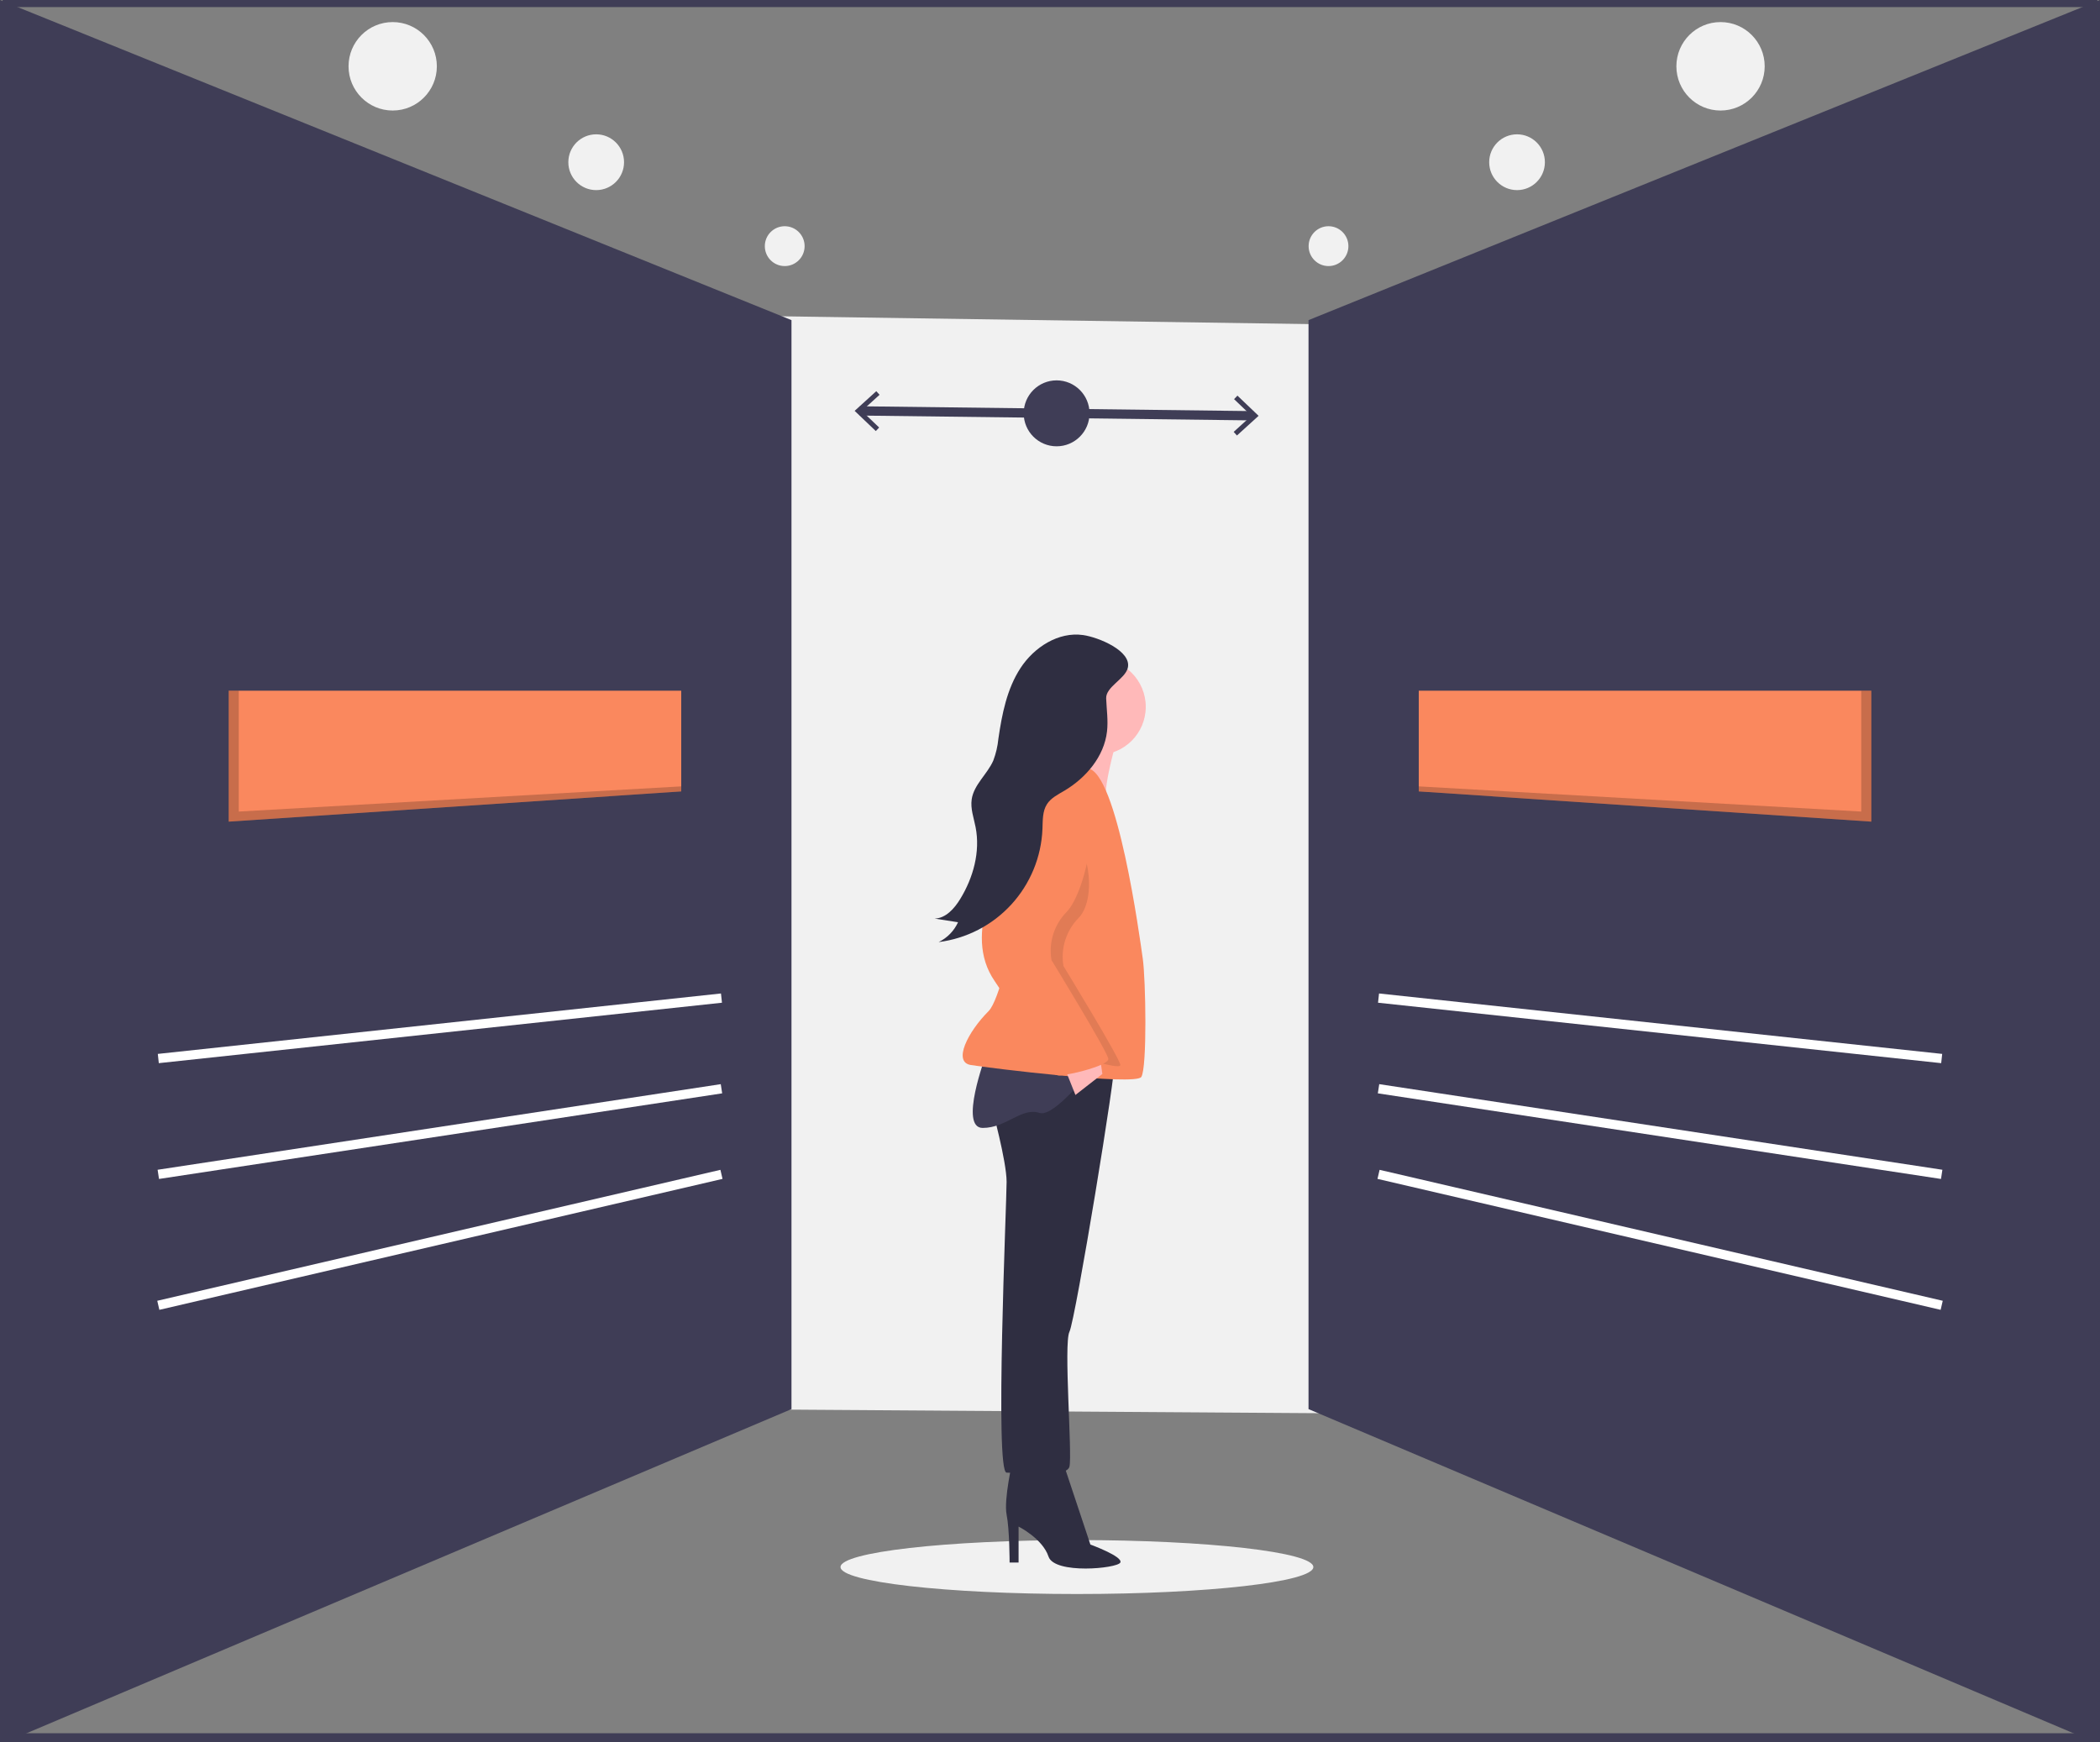 <svg width="452" height="375" viewBox="0 0 452 375" fill="none" xmlns="http://www.w3.org/2000/svg">
<rect x="0" y="0" width="452" height="375" fill="#808080" stroke="none"/>
<g clip-path="url(#clip0)">
<path d="M84.522 23.793C89.772 23.793 94.027 19.531 94.027 14.273C94.027 9.015 89.772 4.753 84.522 4.753C79.273 4.753 75.018 9.015 75.018 14.273C75.018 19.531 79.273 23.793 84.522 23.793Z" fill="#F1F1F1"/>
<path d="M128.322 40.924C131.633 40.924 134.318 38.236 134.318 34.919C134.318 31.602 131.633 28.913 128.322 28.913C125.011 28.913 122.327 31.602 122.327 34.919C122.327 38.236 125.011 40.924 128.322 40.924Z" fill="#F1F1F1"/>
<path d="M168.901 57.273C171.266 57.273 173.183 55.353 173.183 52.984C173.183 50.616 171.266 48.695 168.901 48.695C166.536 48.695 164.619 50.616 164.619 52.984C164.619 55.353 166.536 57.273 168.901 57.273Z" fill="#F1F1F1"/>
<path d="M370.325 23.793C375.574 23.793 379.829 19.531 379.829 14.273C379.829 9.015 375.574 4.753 370.325 4.753C365.076 4.753 360.821 9.015 360.821 14.273C360.821 19.531 365.076 23.793 370.325 23.793Z" fill="#F1F1F1"/>
<path d="M326.525 40.924C329.836 40.924 332.521 38.236 332.521 34.919C332.521 31.602 329.836 28.913 326.525 28.913C323.214 28.913 320.53 31.602 320.53 34.919C320.53 38.236 323.214 40.924 326.525 40.924Z" fill="#F1F1F1"/>
<path d="M285.946 57.273C288.311 57.273 290.228 55.353 290.228 52.984C290.228 50.616 288.311 48.695 285.946 48.695C283.582 48.695 281.665 50.616 281.665 52.984C281.665 55.353 283.582 57.273 285.946 57.273Z" fill="#F1F1F1"/>
<path d="M231.797 343.124C259.9 343.124 282.682 340.524 282.682 337.318C282.682 334.111 259.9 331.511 231.797 331.511C203.694 331.511 180.912 334.111 180.912 337.318C180.912 340.524 203.694 343.124 231.797 343.124Z" fill="#F1F1F1"/>
<path d="M412.816 305.078L68.906 302.757L72.376 66.678L416.293 71.751L412.816 305.078Z" fill="#F1F1F1"/>
<path d="M0.561 374.094H451.439" stroke="#3F3D56" stroke-width="2" stroke-miterlimit="10"/>
<path d="M0.561 0.525H451.439" stroke="#3F3D56" stroke-width="2" stroke-miterlimit="10"/>
<path d="M451.476 1.284L282.644 69.582V302.659L451.476 374.208V1.284Z" fill="#3F3D56" stroke="#3F3D56" stroke-width="2" stroke-miterlimit="10"/>
<path d="M296.714 252.791L417.926 280.977" stroke="white" stroke-width="2" stroke-miterlimit="10"/>
<path d="M296.714 234.362L417.926 252.791" stroke="white" stroke-width="2" stroke-miterlimit="10"/>
<path d="M296.714 214.848L417.926 227.857" stroke="white" stroke-width="2" stroke-miterlimit="10"/>
<path d="M402.775 148.678V176.864L305.372 170.36V148.678H402.775Z" fill="#FA885E"/>
<path opacity="0.2" d="M402.775 148.678V176.864L305.372 170.36V169.275L400.61 174.696V148.678H402.775Z" fill="black"/>
<path d="M0.524 1.284L169.356 69.582V302.659L0.524 374.208V1.284Z" fill="#3F3D56" stroke="#3F3D56" stroke-width="2" stroke-miterlimit="10"/>
<path d="M155.287 252.791L34.074 280.977" stroke="white" stroke-width="2" stroke-miterlimit="10"/>
<path d="M155.287 234.362L34.074 252.791" stroke="white" stroke-width="2" stroke-miterlimit="10"/>
<path d="M155.287 214.848L34.074 227.857" stroke="white" stroke-width="2" stroke-miterlimit="10"/>
<path d="M49.225 148.678V176.864L146.629 170.36V148.678H49.225Z" fill="#FA885E"/>
<path opacity="0.2" d="M49.225 148.678V176.864L146.629 170.36V169.275L51.39 174.696V148.678H49.225Z" fill="black"/>
<path d="M185.086 88.452L269.762 89.496" stroke="#3F3D56" stroke-width="2" stroke-miterlimit="10"/>
<path d="M188.505 92.788L189.23 92.028L185.488 88.459L189.316 84.981L188.611 84.204L183.95 88.44L188.505 92.788Z" fill="#3F3D56"/>
<path d="M266.237 93.746L265.532 92.968L269.359 89.492L265.618 85.921L266.342 85.161L270.898 89.511L266.237 93.746Z" fill="#3F3D56"/>
<path d="M227.424 96.071C231.337 96.071 234.509 92.894 234.509 88.974C234.509 85.054 231.337 81.877 227.424 81.877C223.511 81.877 220.339 85.054 220.339 88.974C220.339 92.894 223.511 96.071 227.424 96.071Z" fill="#3F3D56"/>
<path d="M217.948 314.413C217.948 314.413 216.016 322.8 216.66 326.026C217.304 329.252 217.304 336.35 217.304 336.35H219.237V328.607C219.237 328.607 224.39 331.188 225.678 335.059C226.966 338.93 240.492 337.64 241.136 336.349C241.781 335.059 234.695 332.478 234.695 332.478L228.898 315.058L217.948 314.413Z" fill="#2F2E41"/>
<path d="M213.44 238.28C213.44 238.28 216.66 249.893 216.66 254.41C216.66 258.926 214.084 316.994 216.66 316.994C219.237 316.994 229.542 318.284 230.187 315.703C230.831 313.122 228.898 289.25 230.187 286.669C231.475 284.089 240.492 229.247 239.848 228.602C239.204 227.957 216.66 226.021 213.44 238.28Z" fill="#2F2E41"/>
<path d="M212.151 227.311C212.151 227.311 206.354 242.796 211.507 242.796C216.66 242.796 219.881 238.28 223.745 239.57C227.61 240.86 239.204 224.73 239.204 224.73L212.151 227.311Z" fill="#3F3D56"/>
<path d="M236.306 162.469C241.997 162.469 246.612 157.847 246.612 152.146C246.612 146.445 241.997 141.823 236.306 141.823C230.614 141.823 226 146.445 226 152.146C226 157.847 230.614 162.469 236.306 162.469Z" fill="#FFB9B9"/>
<path d="M241.459 155.372C241.459 155.372 236.95 170.212 238.238 172.147C239.526 174.083 226 171.502 226 171.502C226 171.502 230.509 159.243 229.865 156.663C229.221 154.082 241.459 155.372 241.459 155.372Z" fill="#FFB9B9"/>
<path d="M234.051 165.372C234.051 165.372 228.254 163.437 226.322 165.372C224.39 167.308 217.304 213.117 212.796 217.633C208.287 222.15 205.066 228.602 208.931 229.247C212.796 229.892 244.357 233.763 245.645 231.828C246.934 229.892 246.611 210.859 245.967 206.342C245.323 201.826 240.492 166.018 234.051 165.372Z" fill="#FA885E"/>
<path d="M228.899 229.247L231.475 235.699L237.272 231.182L236.628 226.666L228.899 229.247Z" fill="#FFB9B9"/>
<path opacity="0.1" d="M226 176.018C226 176.018 225.678 167.953 221.813 178.277C217.948 188.6 209.575 202.149 216.66 212.472C223.746 222.795 223.941 227.299 227.288 226.989C230.635 226.678 241.136 230.537 241.136 229.247C241.136 227.957 228.898 207.956 228.898 207.956C228.581 206.102 228.708 204.2 229.268 202.406C229.828 200.611 230.805 198.975 232.119 197.632C236.628 193.116 234.373 177.954 226 176.018Z" fill="black"/>
<path d="M230.187 167.953C230.187 167.953 223.101 166.663 219.237 176.986C215.372 187.309 206.999 200.858 214.084 211.181C221.169 221.505 224.781 231.804 228.128 231.493C231.475 231.182 238.56 229.247 238.56 227.956C238.56 226.666 226.322 206.665 226.322 206.665C226.005 204.812 226.131 202.91 226.691 201.115C227.251 199.32 228.228 197.684 229.542 196.342C234.051 191.826 238.56 169.889 230.187 167.953Z" fill="#FA885E"/>
<path d="M233.111 136.698C227.812 135.948 222.587 139.312 219.656 143.798C216.725 148.284 215.663 153.714 214.891 159.019C214.736 160.622 214.37 162.197 213.801 163.703C212.52 166.65 209.619 168.876 209.147 172.055C208.848 174.066 209.596 176.063 209.987 178.058C211.025 183.357 209.487 188.93 206.666 193.532C205.406 195.587 203.57 197.662 201.165 197.736L206.206 198.519C205.354 200.385 203.879 201.895 202.034 202.789C208.036 202.034 213.575 199.171 217.667 194.709C221.758 190.247 224.136 184.475 224.377 178.421C224.45 176.593 224.361 174.631 225.353 173.094C226.21 171.765 227.707 171.027 229.068 170.222C233.741 167.455 237.646 162.867 238.27 157.464C238.544 155.09 238.182 152.714 238.089 150.341C237.99 147.84 242.182 146.152 242.747 143.759C243.605 140.12 236.446 137.17 233.111 136.698Z" fill="#2F2E41"/>
</g>
<defs>
<clipPath id="clip0">
<rect width="452" height="375" fill="white"/>
</clipPath>
</defs>
</svg>
